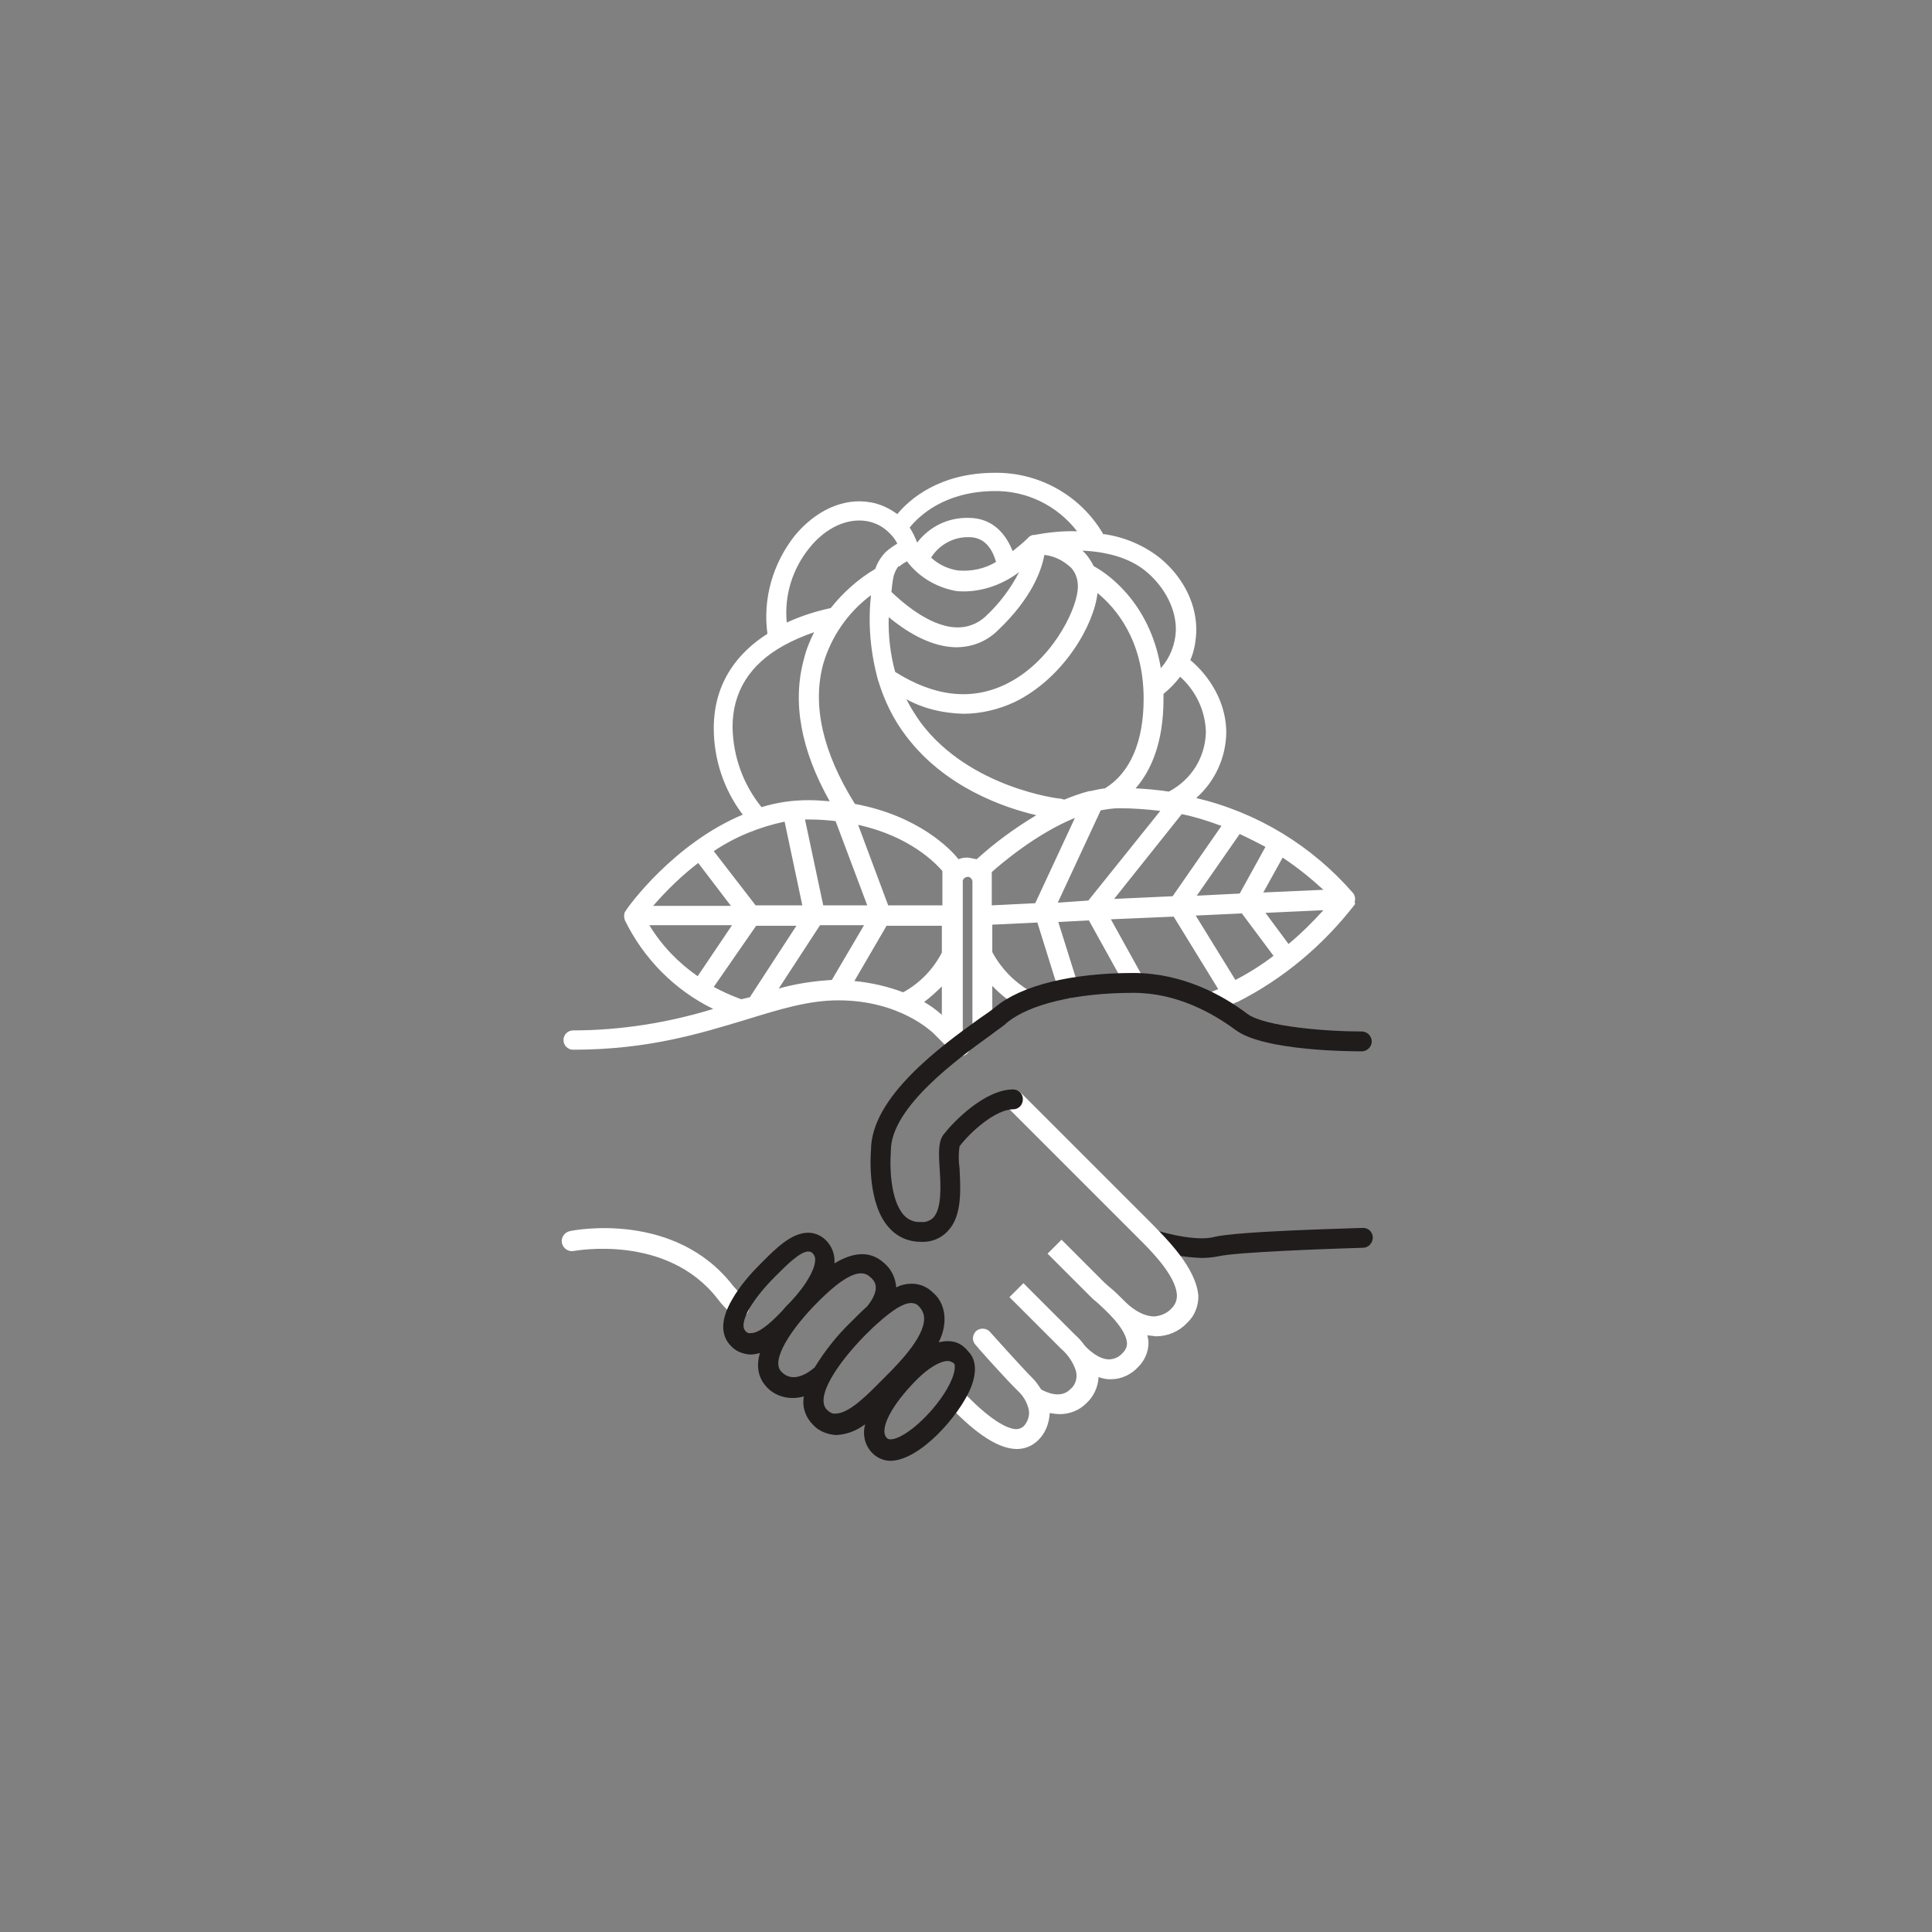<?xml version="1.0" encoding="utf-8"?>
<!-- Generator: Adobe Illustrator 24.2.1, SVG Export Plug-In . SVG Version: 6.00 Build 0)  -->
<svg version="1.1" id="Layer_1" xmlns="http://www.w3.org/2000/svg" xmlns:xlink="http://www.w3.org/1999/xlink" x="0px" y="0px"
	 viewBox="0 0 360 360" style="enable-background:new 0 0 360 360;" xml:space="preserve">
<rect x="0" y="0" width="360" height="360" fill="#808080" stroke="none"/>
<style type="text/css">
	.st0{fill:#211C1C;}
	.st1{fill:#FFFFFF;}
</style>
<path class="st0" d="M254,228.8c-2.4,0.1-23.5,0.6-27.8,1.7c-3.1,0.8-8.7-0.6-10.6-1.2c-1-0.3-2,0.3-2.3,1.3
	c-0.3,0.9,0.3,1.9,1.2,2.2c3.1,0.9,6.2,1.5,9.4,1.6c1,0,2.1-0.1,3.1-0.3c3.3-0.8,20.6-1.4,27-1.6c1,0,1.8-0.9,1.8-1.9
	C255.8,229.6,255,228.8,254,228.8L254,228.8L254,228.8"/>
<path class="st1" d="M252.4,168.1c0.1-0.2,0.1-0.4,0.1-0.6l0,0v-0.1c0-0.2-0.1-0.4-0.1-0.5s-0.1-0.1-0.1-0.2l-0.1-0.2
	c-7.7-8.9-17.9-15.1-29.3-17.8c3.5-3.1,5.5-7.5,5.6-12.1c0-7-4.5-11.8-6.7-13.6c0.7-1.6,1-3.3,1.1-5.1c0.2-5-2.2-10.1-6.6-13.8
	c-3.1-2.5-6.9-4.1-10.8-4.6v-0.1c-4.2-7.1-11.9-11.4-20.1-11.3c-10.3,0-15.9,4.9-18.2,7.7c-1.5-1.1-3.2-1.9-5-2.2
	c-5-0.9-10.2,1.5-14.1,6.2c-4.1,5.2-6,11.8-5.1,18.3c-5.2,3.3-10,8.8-10,17.6c0,5.8,1.9,11.5,5.4,16.1
	c-12.9,5.4-21.4,17.2-21.8,17.9c-0.1,0.1-0.1,0.2-0.2,0.3v0.1c-0.1,0.2-0.1,0.4-0.1,0.6v0.1c0,0.2,0.1,0.4,0.1,0.6l0,0
	c3.5,7.2,9.3,13.1,16.5,16.6c-8.5,2.6-17.3,4-26.1,4c-1,0-1.8,0.8-1.8,1.8s0.8,1.8,1.8,1.8l0,0c13.9,0,23.6-3,32.2-5.6
	c6.2-1.9,11.6-3.6,17.2-3.6c11.6,0,17.5,6,17.6,6l3.9,3.9c0.4,0.3,0.8,0.5,1.3,0.5c1,0,1.8-0.8,1.8-1.9l0,0c0-0.5-0.2-0.9-0.5-1.3
	l-0.9-0.9v-28.3c-0.1-0.5,0.3-0.9,0.8-1s0.9,0.3,1,0.8l0,0c0,0.1,0,0.1,0,0.2v26.9c0,1,0.8,1.8,1.9,1.8c1,0,1.8-0.8,1.8-1.8v-7.6
	c1.5,1.6,3.2,2.9,5,4c0.9,0.5,2,0.3,2.5-0.6s0.3-2-0.6-2.5l0,0l0,0c-2.9-1.7-5.3-4.2-6.9-7.2v-5.1l8.4-0.4l4,12.8
	c0.2,0.8,1,1.3,1.8,1.3c0.2,0,0.4,0,0.6-0.1c1-0.3,1.5-1.3,1.2-2.3l0,0l0,0l-3.7-11.8l5.7-0.3l6.6,11.9c0.5,0.9,1.6,1.2,2.5,0.7
	s1.2-1.6,0.7-2.5l0,0l0,0l-5.7-10.3l11.7-0.5l8.3,13.5l-1.4,0.6c-0.9,0.4-1.4,1.5-1,2.4s1.5,1.4,2.4,1l0,0c1.2-0.5,2.4-1.1,3.5-1.6
	h0.1c8.5-4.3,15.9-10.5,21.8-18.1c0.1-0.1,0.1-0.2,0.1-0.3L252.4,168.1 M197.1,168.2l8-17.2c1.1-0.2,2.3-0.4,3.4-0.4
	c2.6,0,5.2,0.2,7.7,0.5l-13.4,16.7L197.1,168.2z M167.5,105.6c0.5-0.4,0.9-0.7,1.5-1c2.2,2.9,5.4,4.8,9,5.5c0.6,0.1,1.2,0.1,1.9,0.1
	c3.6-0.1,7.1-1.4,10-3.6c-1.6,3.1-3.7,5.9-6.3,8.3c-1.5,1.4-3.5,2.1-5.5,2c-5.1-0.2-10.3-5-12-6.6c0.1-1,0.2-1.9,0.4-2.9
	c0.2-0.7,0.5-1.4,1-2 M173.5,103.9c1.5-2.4,4.2-3.9,7.1-3.8c2.9,0,4.3,2.2,5,4.6c-2.1,1.3-4.6,1.8-7.1,1.6
	C176.6,106,174.9,105.2,173.5,103.9 M165.6,115c2.9,2.4,7.4,5.4,12.2,5.6c3.1,0.1,6-1,8.2-3.2c6.3-6,8.1-11.2,8.6-14
	c1.9,0.2,3.6,1.1,5,2.4c1,1.1,1.4,2.7,1.2,4.2c-0.4,4.1-5.1,13.5-13.4,17.5c-6.4,3.1-13.3,2.3-20.6-2.3
	C165.9,121.9,165.5,118.5,165.6,115 M179.5,133c3.3,0,6.6-0.8,9.6-2.2c9.2-4.5,14.8-14.5,15.4-20.3c3.3,2.7,8.6,8.7,8.6,19.7
	c0,8-2.5,13.8-7.2,16.7l0,0c-0.9,0.1-1.8,0.3-2.7,0.5H203c-1.6,0.4-3.2,1-4.7,1.6l-0.7-0.2h-0.2c-0.2,0-16.7-2-25.8-14.1
	c-1-1.4-1.9-2.8-2.7-4.4C172.2,132.1,175.8,132.9,179.5,133 M220.2,151.7c2.5,0.5,5,1.3,7.4,2.2l-9.1,13.1l-10.9,0.5L220.2,151.7z
	 M231,155.4c1.7,0.8,3.3,1.6,4.8,2.4l-4.8,8.7l-8,0.4L231,155.4z M239,159.8c2.7,1.8,5.2,3.8,7.6,6l-11.2,0.5L239,159.8z
	 M224.7,136.4c-0.1,4.7-2.7,8.9-6.9,11.1c-2-0.3-4.1-0.5-6.2-0.6c2.8-3.2,5.2-8.4,5.2-16.6v-1c1.1-0.9,2.2-2,3.1-3.2
	C222.8,128.7,224.6,132.4,224.7,136.4 M219.1,117.5c-0.1,2.6-1.1,5.1-2.8,7c-2.1-12.7-10.6-18-12.5-19c-0.4-0.8-0.9-1.6-1.5-2.3
	c-0.2-0.2-0.4-0.4-0.6-0.6c4,0.2,8.6,1.1,12,4S219.2,113.6,219.1,117.5 M185.2,91.5c6.1-0.1,11.8,2.7,15.5,7.5
	c-2.7-0.1-5.4,0.2-8.1,0.7h-0.1h-0.2l-0.1,0.1h-0.1c-0.1,0.1-0.2,0.1-0.3,0.2c0,0-0.1,0-0.1,0.1c-0.9,0.9-2,1.8-3,2.6
	c-1.6-4-4.4-6.2-8.2-6.2c-3.8-0.1-7.3,1.6-9.6,4.6c-0.4-1-0.8-1.9-1.4-2.8C171.2,96.2,175.9,91.6,185.2,91.5 M150.9,102
	c3-3.7,7-5.5,10.6-4.9c1.7,0.3,3.2,1.1,4.4,2.4l0.1,0.1c0.5,0.5,0.9,1.1,1.2,1.7c-0.7,0.4-1.4,0.9-2.1,1.5c-0.9,0.9-1.6,2-2,3.2
	c-3.2,1.9-6,4.4-8.3,7.3c-2.8,0.6-5.6,1.5-8.2,2.7C146.1,110.9,147.7,105.9,150.9,102 M136.5,135.5c0-6.6,3.2-11.7,9.5-15.2
	c1.8-1,3.7-1.8,5.7-2.5c-0.8,1.6-1.5,3.3-1.9,5c-2.2,8-0.6,16.9,4.8,26.5c-1.3-0.1-2.6-0.2-3.9-0.2c-3,0-5.9,0.4-8.8,1.3
	C138.5,146.2,136.6,141,136.5,135.5 M168.3,184.9c-2.9-1.1-6-1.8-9.1-2.1l6-10.3h10.3v5C173.9,180.6,171.4,183.2,168.3,184.9
	L168.3,184.9 M145.1,184.2l7.7-11.8h8.2l-6,10.2C151.6,182.8,148.3,183.3,145.1,184.2 M138.1,186.2l-0.5-0.2
	c-1.6-0.6-3.1-1.3-4.6-2.1l7.9-11.4h7.5l-8.6,13.2v0.1L138.1,186.2 M146.2,153.1l3.3,15.6h-8.7l-7.8-10.1
	C137,155.9,141.5,154.1,146.2,153.1 M155.7,153l5.9,15.7h-8.2l-3.4-16h0.8C152.4,152.7,154,152.8,155.7,153 M175.6,164.4v4.3h-10.1
	l-5.6-15c9.6,2.1,14.4,7.1,15.7,8.6L175.6,164.4z M130.1,160.8l6.1,8h-14.5C124.3,165.8,127,163.2,130.1,160.8 M121,172.4h15.4
	l-6.4,9.5C126.4,179.4,123.3,176.2,121,172.4 M172.2,186.7c1.2-0.9,2.3-1.9,3.3-2.9v5.3C174.5,188.2,173.4,187.4,172.2,186.7
	 M180.2,159.8c-0.6,0-1.1,0.1-1.6,0.3c-1.4-1.8-7.4-8.1-19.3-10.3c-6-9.6-8-18.4-5.9-26.1c1.5-5.1,4.6-9.6,8.9-12.8
	c-0.6,5.3-0.1,10.7,1.3,15.8c0,0.1,0.1,0.2,0.1,0.3c1.1,3.6,2.8,7.1,5.1,10.1c7.2,9.6,18.3,13.4,24.3,14.8c-4,2.4-7.7,5.1-11.1,8.2
	C181.3,160,180.7,159.8,180.2,159.8 M184.8,164.4v-1.9c1.9-1.7,8.4-7.2,15.5-10.1l-7.4,15.9l-8.1,0.4V164.4z M222.8,170.6l8.6-0.4
	l5.9,7.9c-2.2,1.7-4.6,3.2-7.1,4.5L222.8,170.6z M240.1,175.9l-4.3-5.8l10.8-0.5C244.6,171.8,242.5,173.9,240.1,175.9"/>
<path class="st1" d="M136.6,239.6c-10.8-14-29.6-10.4-30.4-10.2c-1,0.2-1.7,1.2-1.5,2.2s1.2,1.7,2.2,1.5c0.2,0,17.3-3.3,26.8,8.9
	c0.8,1.1,1.8,2.1,2.8,3c0.8,0.7,1.9,0.6,2.6-0.1s0.6-1.9-0.1-2.6C138.2,241.4,137.4,240.5,136.6,239.6"/>
<path class="st1" d="M214.9,228.3l-0.5-0.5c-1.2-1.2-14.3-14.3-24.2-24.2c-0.7-0.7-1.9-0.7-2.6,0.1c-0.7,0.7-0.7,1.8,0,2.5
	l24.2,24.2l0.5,0.5c1.9,1.9,6.9,6.8,7,10.5c0,0.9-0.3,1.7-1,2.4c-0.8,0.9-2,1.4-3.2,1.5c-2.6,0-4.9-2.2-5.4-2.7
	c-1.1-1.1-2.1-2.1-3-2.8l-0.9-0.8l-8-8l-2.6,2.6l8,8c0.2,0.2,0.6,0.6,1,0.9c1.7,1.5,5.7,5.1,5.8,7.8c0,0.7-0.3,1.3-0.8,1.8
	c-0.7,0.8-1.6,1.2-2.7,1.2c-1.9-0.1-3.8-1.9-4.4-2.6l0,0c-0.5-0.7-1.1-1.4-1.8-2l-9.6-9.6l-2.6,2.6l9.6,9.6c1.3,1.1,2.3,2.6,2.8,4.2
	c0.3,1.3-0.1,2.6-1.1,3.4c-1.8,1.8-4.5,0.5-5.4,0c-0.5-0.8-1-1.5-1.6-2.1c-2.2-2.2-8-8.7-8-8.7c-0.7-0.7-1.9-0.7-2.6,0
	c-0.6,0.7-0.7,1.7-0.1,2.4c0.2,0.3,5.8,6.6,8.2,8.9c0.9,0.9,1.5,2,1.8,3.3c0.2,1.1-0.2,2.3-1,3.1c-0.4,0.3-0.8,0.5-1.3,0.5
	c-1.2,0-4.1-0.9-9.7-6.7c-0.6-0.8-1.8-1-2.6-0.3c-0.8,0.6-1,1.8-0.3,2.6l0.1,0.1l0.2,0.2c5,5.2,9.1,7.8,12.4,7.8l0,0
	c1.5,0,2.9-0.6,3.9-1.6c1.4-1.3,2.1-3.2,2.2-5.1c0.6,0.1,1.3,0.2,1.9,0.2c1.8,0,3.6-0.7,4.9-2c1.4-1.3,2.2-3,2.3-4.9
	c0.6,0.2,1.3,0.4,2,0.4c0.1,0,0.2,0,0.3,0c2,0,3.8-0.9,5.1-2.3c1.2-1.2,1.9-2.8,1.9-4.5c0-0.5-0.1-0.9-0.2-1.4
	c0.5,0.1,1,0.1,1.5,0.2h0.1c2.2,0,4.3-0.9,5.8-2.5c1.4-1.3,2.1-3.1,2.1-5C222.9,236.2,217.2,230.7,214.9,228.3"/>
<path class="st0" d="M176.6,249.9c-0.6,0-1.1,0.1-1.7,0.2c0.7-1.3,1.1-2.8,1.1-4.3c0-1.9-0.7-3.7-2.1-4.9c-1.1-1.1-2.5-1.7-4-1.7
	c-1,0-2,0.2-2.9,0.7c-0.1-1.7-0.9-3.4-2.2-4.5c-2.9-2.7-6.3-1.8-9.3,0c0-0.2,0-0.3,0-0.5c0-1.4-0.6-2.8-1.6-3.8
	c-0.9-0.9-2.1-1.4-3.3-1.4c-3.1,0-6,2.9-8.4,5.3l-0.5,0.5c-2,2-3.8,4.1-5.2,6.5c-2.8,4.7-1.7,7.4-0.3,8.8c0.9,1,2.2,1.5,3.6,1.6
	c0.6,0,1.2-0.1,1.8-0.3c-0.7,2.4-0.4,4.6,1.3,6.4c1.2,1.3,3,2,4.8,2c0.7,0,1.4-0.1,2.1-0.3c-0.4,1.9,0.3,3.9,1.7,5.3
	c1.1,1.2,2.7,1.8,4.3,1.9c2-0.1,3.8-0.8,5.4-2c-0.5,1.8-0.1,3.8,1.2,5.2c0.9,1,2.2,1.6,3.5,1.6c5.4,0,12.8-8.3,15-13.6
	c1.5-3.8,0.5-5.8-0.5-6.8C179.3,250.4,178,249.9,176.6,249.9 M138.9,248c-0.9-0.9,0.1-3.1,0.8-4.3c1.3-2.1,2.9-4,4.7-5.8l0.5-0.5
	c1.6-1.6,4.2-4.2,5.7-4.2c0.3,0,0.6,0.1,0.8,0.3c0.3,0.3,0.5,0.7,0.5,1.2c0,2.3-2.7,6.1-5.5,8.8l-0.6,0.7c-1.4,1.5-4.1,4.2-5.8,4.2
	C139.5,248.5,139.1,248.3,138.9,248 M145.6,255.6c-2.1-2.1,1.9-8.1,6.8-13s8-6.4,9.8-4.6c0.7,0.6,2.1,2-0.6,5.4c-1,0.9-2,1.9-3,2.9
	c-2.6,2.5-4.9,5.4-6.8,8.5C150.3,256.1,147.6,257.7,145.6,255.6 M154.1,262.7c-2.3-2.3,1.9-8.6,7.1-13.9c0.8-0.8,1.8-1.8,3-2.8
	l0.1-0.1l0,0c1.9-1.6,3.9-3.1,5.5-3.1c0.5,0,1.1,0.2,1.4,0.6c0.6,0.6,1,1.4,1,2.3c0,3.6-5,8.6-7.1,10.7l-0.5,0.5l-0.9,0.9
	c-2.1,2.1-5.5,5.6-8,5.6C155.2,263.5,154.6,263.2,154.1,262.7 M177.4,256.9c-2,5-8.5,11.3-11.5,11.3c-0.3,0-0.5-0.1-0.7-0.3
	c-1.4-1.6,0.9-6.1,5.7-10.9c2.1-2.1,4.3-3.4,5.7-3.4c0.4,0,0.9,0.2,1.2,0.5C178,254.4,178,255.4,177.4,256.9"/>
<path class="st0" d="M166,214.4c0-8.1,12.6-17.2,18.7-21.6c1.3-1,2.4-1.7,3-2.3c4.2-3.4,12.9-5.5,23.5-5.5c8.1,0,14.8,3.8,19,6.9
	c5.3,4,21.9,4,23.7,4c1-0.1,1.8-1,1.7-2c-0.1-0.9-0.8-1.6-1.7-1.7h-0.2c-6.6,0-18.1-0.9-21.3-3.3c-4.6-3.5-12.1-7.6-21.2-7.6
	c-11.5,0-20.9,2.3-25.8,6.4c-0.6,0.5-1.7,1.3-2.9,2.1c-7.1,5.1-20.2,14.6-20.2,24.5c-0.1,1-0.7,10.1,3.4,14.5
	c1.5,1.7,3.6,2.6,5.9,2.6c1.9,0.1,3.7-0.6,5-2c2.7-2.8,2.4-7.7,2.2-11.7c-0.2-1.4-0.2-2.8,0-4.1c2.1-2.8,6.8-6.9,10-6.9
	c1,0,1.8-0.8,1.8-1.9c0-1-0.8-1.8-1.8-1.8c-5.3,0-11.1,6-12.9,8.3c-1.1,1.3-1,3.5-0.8,6.6s0.4,7.3-1.2,9c-0.6,0.6-1.5,0.9-2.3,0.8
	c-1.2,0.1-2.4-0.4-3.2-1.3c-2.6-2.9-2.6-9.5-2.4-11.8V214.4"/>
</svg>
